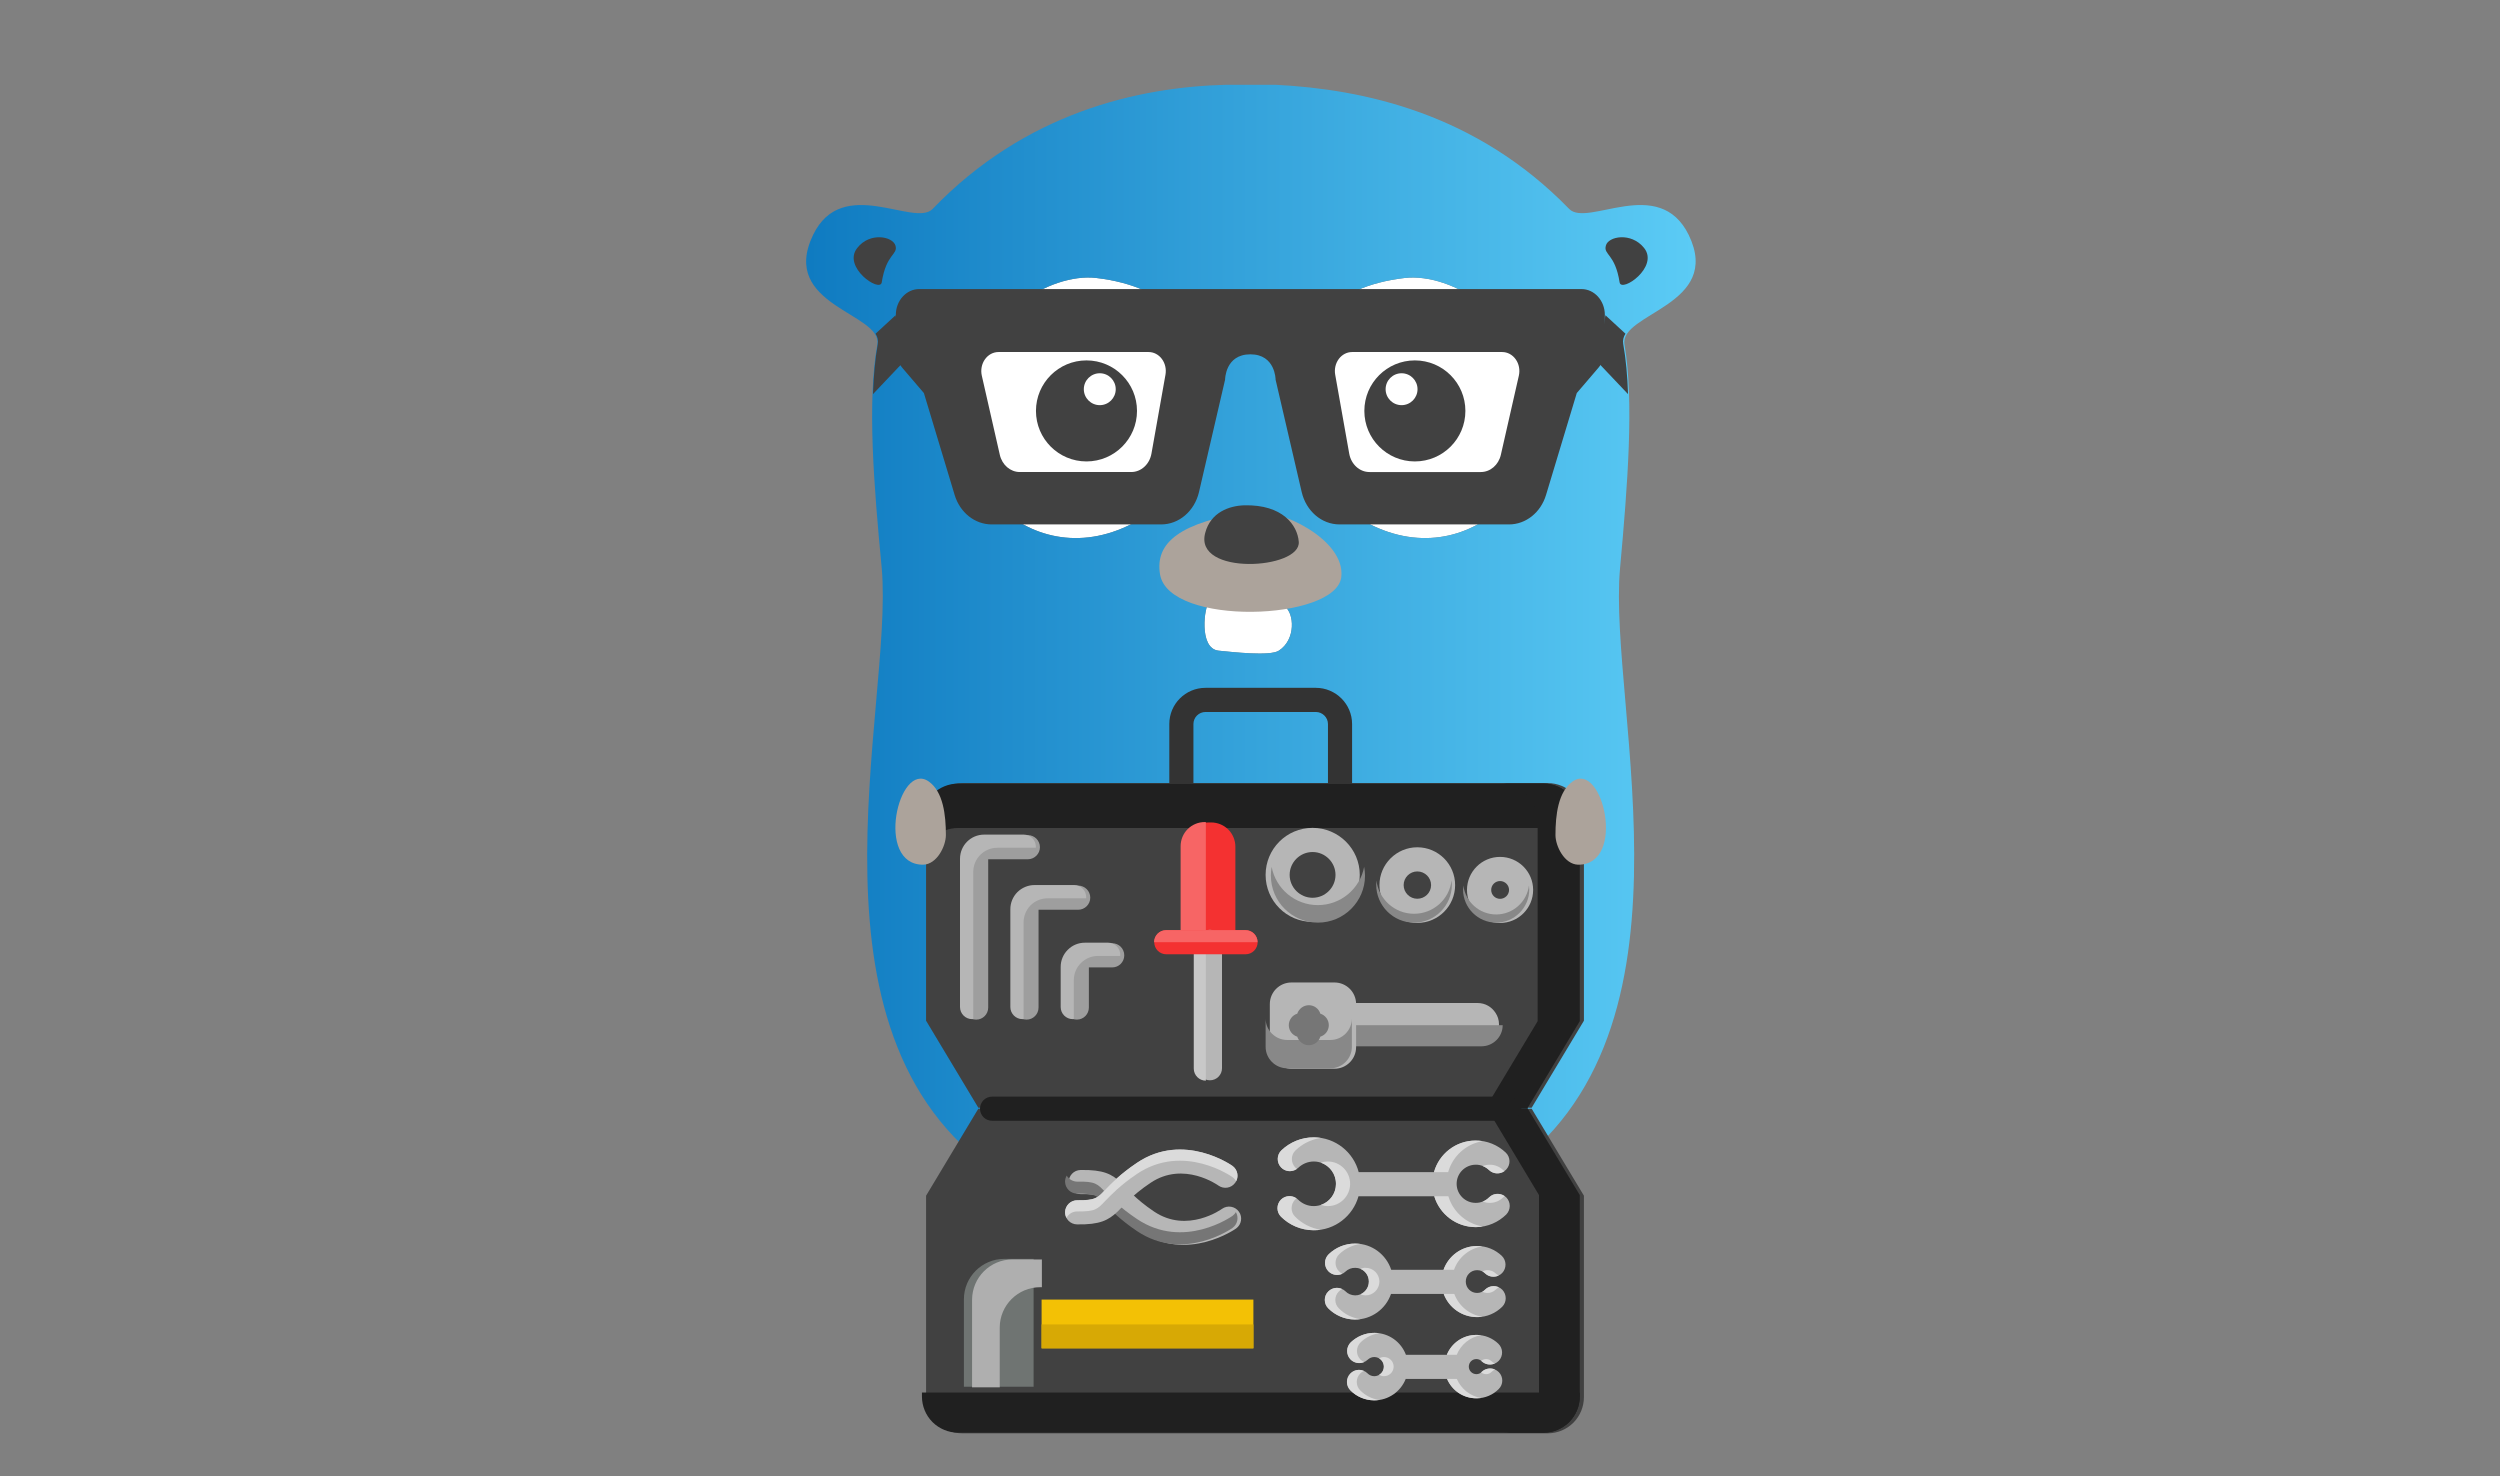 <?xml version="1.0" encoding="UTF-8" standalone="no"?>
<!DOCTYPE svg PUBLIC "-//W3C//DTD SVG 1.1//EN" "http://www.w3.org/Graphics/SVG/1.1/DTD/svg11.dtd">
<svg width="100%" height="100%" viewBox="0 0 1001 591" version="1.1" xmlns="http://www.w3.org/2000/svg" xmlns:xlink="http://www.w3.org/1999/xlink" xml:space="preserve" xmlns:serif="http://www.serif.com/" style="fill-rule:evenodd;clip-rule:evenodd;stroke-linejoin:round;stroke-miterlimit:2;">
    <rect x="0" y="0" width="1001" height="591" fill="#808080" stroke="none"/>
    <g transform="matrix(1,0,0,1,-1030,0)">
        <g id="Toolbox" transform="matrix(0.977,0,0,0.769,1030.68,0)">
            <rect x="0" y="0" width="1024" height="768" style="fill:none;"/>
            <g id="Gopher" transform="matrix(0.588,0,0,0.747,270.624,42.522)">
                <path d="M381.081,363.552C378.301,364.788 373.668,395.058 387.876,396.602C397.452,397.529 423.707,400.618 429.884,396.602C441.931,388.88 440.695,370.347 433.9,365.714C422.471,358.301 384.17,362.008 381.081,363.552ZM302.625,136.834C270.811,133.127 217.375,162.78 209.344,225.792C200.695,291.274 277.915,356.139 352.046,291.274C391.892,256.371 405.792,148.88 302.625,136.834ZM517.606,136.834C414.44,148.88 428.34,256.371 468.185,291.274C542.317,356.139 619.537,291.274 610.888,225.792C603.166,162.78 549.73,133.127 517.606,136.834Z" style="fill:white;fill-rule:nonzero;"/>
                <path d="M715.598,106.873C739.382,155.985 667.104,161.236 670.811,183.166C677.606,222.703 672.973,281.39 667.722,339.151C658.764,437.066 731.969,671.506 579.382,765.714C550.656,783.629 482.394,793.514 415.058,795.058L414.44,795.058C347.104,793.514 269.575,783.629 240.849,765.714C88.571,671.506 161.776,437.066 153.127,339.151C147.568,281.39 142.934,222.703 150.039,183.166C153.745,161.236 81.467,156.293 105.251,106.873C125.637,64.556 175.985,101.931 188.649,88.649C253.205,21.622 331.66,3.707 393.436,2.162L427.413,2.162C488.88,5.251 567.336,21.931 632.201,88.649C644.865,101.931 694.903,64.556 715.598,106.873ZM381.081,363.552C378.301,364.788 373.668,395.058 387.876,396.602C397.452,397.529 423.707,400.618 429.884,396.602C441.931,388.88 440.695,370.347 433.9,365.714C422.471,358.301 384.17,362.008 381.081,363.552ZM302.625,136.834C270.811,133.127 217.375,162.78 209.344,225.792C200.695,291.274 277.915,356.139 352.046,291.274C391.892,256.371 405.792,148.88 302.625,136.834ZM517.606,136.834C414.44,148.88 428.34,256.371 468.185,291.274C542.317,356.139 619.537,291.274 610.888,225.792C603.166,162.78 549.73,133.127 517.606,136.834Z" style="fill:url(#_Linear1);fill-rule:nonzero;"/>
                <path d="M410.425,299.614C429.884,296.834 476.525,319.073 473.436,345.328C469.73,375.907 353.282,379.923 347.104,343.475C343.398,321.236 361.004,307.027 410.425,299.614ZM608.726,769.73C614.903,778.687 615.212,784.865 605.328,789.498C567.645,806.795 533.977,783.629 546.641,777.143C573.514,763.552 590.193,742.239 608.726,769.73ZM211.815,772.819C230.347,745.328 247.027,766.641 273.9,780.232C286.564,786.718 252.896,809.884 215.212,792.587C205.328,787.954 205.637,781.776 211.815,772.819Z" style="fill:rgb(172,163,155);fill-rule:nonzero;"/>
                <path d="M657.838,114.286C659.382,107.799 675.444,104.71 684.402,115.83C695.212,129.112 668.649,147.336 667.413,139.923C664.324,119.846 655.985,120.772 657.838,114.286ZM162.703,114.286C164.556,120.772 156.216,119.846 153.127,139.923C151.892,147.336 125.328,129.112 136.139,115.83C144.788,104.71 160.849,107.799 162.703,114.286ZM524.71,264.71C505.263,264.71 489.498,248.945 489.498,229.498C489.498,210.051 505.263,194.286 524.71,194.286C544.158,194.286 559.923,210.051 559.923,229.498C559.923,248.945 544.158,264.71 524.71,264.71ZM515.444,225.483C521.585,225.483 526.564,220.504 526.564,214.363C526.564,208.222 521.585,203.243 515.444,203.243C509.303,203.243 504.324,208.222 504.324,214.363C504.324,220.504 509.303,225.483 515.444,225.483ZM378.61,314.44C382.317,300.232 395.29,295.598 405.792,295.29C432.664,294.672 442.857,309.189 443.784,320.618C445.637,340.077 370.27,344.71 378.61,314.44ZM295.83,264.71C276.383,264.71 260.618,248.945 260.618,229.498C260.618,210.051 276.383,194.286 295.83,194.286C315.277,194.286 331.042,210.051 331.042,229.498C331.042,248.945 315.277,264.71 295.83,264.71ZM305.097,225.483C311.238,225.483 316.216,220.504 316.216,214.363C316.216,208.222 311.238,203.243 305.097,203.243C298.955,203.243 293.977,208.222 293.977,214.363C293.977,220.504 298.955,225.483 305.097,225.483Z" style="fill:rgb(65,65,65);fill-rule:nonzero;"/>
            </g>
            <g id="toolbox" transform="matrix(0.399,0,0,0.507,353.559,354.101)">
                <rect x="0" y="0" width="793.798" height="793.798" style="fill:none;"/>
                <g>
                    <g transform="matrix(1.783,0,0,0.8,-44949,-1938.43)">
                        <path d="M25399.3,2589.29L25399.3,2479.48C25399.3,2470.92 25402.4,2463.98 25406.3,2463.98L25469.8,2463.98C25473.6,2463.98 25476.8,2470.92 25476.8,2479.48L25476.8,2589.29C25476.8,2597.84 25479.9,2604.79 25483.7,2604.79C25487.6,2604.79 25490.7,2597.84 25490.7,2589.29L25490.7,2479.48C25490.7,2453.8 25481.3,2432.98 25469.8,2432.98L25406.3,2432.98C25394.7,2432.98 25385.4,2453.8 25385.4,2479.48L25385.4,2589.29C25385.4,2597.84 25388.5,2604.79 25392.4,2604.79C25396.2,2604.79 25399.3,2597.84 25399.3,2589.29Z" style="fill:rgb(51,51,51);"/>
                    </g>
                    <g transform="matrix(1.082,0,0,1.082,-25463.1,-2642.08)">
                        <path d="M24166.8,2848.68L23641.5,2848.68L23591.9,2931.26L23591.9,3122.39C23591.9,3131.51 23595.5,3140.26 23602,3146.71C23608.4,3153.16 23617.2,3156.79 23626.3,3156.79L24182,3156.79C24191.2,3156.79 24199.9,3153.16 24206.4,3146.71C24212.8,3140.26 24216.4,3131.51 24216.4,3122.39L24216.4,2931.26L24166.8,2848.68Z" style="fill:rgb(65,65,65);"/>
                    </g>
                    <g transform="matrix(1.082,0,0,-1.082,-25463.1,3521.44)">
                        <path d="M24166.8,2848.68L23641.5,2848.68L23591.9,2931.26L23591.9,3122.39C23591.9,3131.51 23595.5,3140.26 23602,3146.71C23608.4,3153.16 23617.2,3156.79 23626.3,3156.79L24182,3156.79C24191.2,3156.79 24199.9,3153.16 24206.4,3146.71C24212.8,3140.26 24216.4,3131.51 24216.4,3122.39L24216.4,2931.26L24166.8,2848.68Z" style="fill:rgb(65,65,65);"/>
                    </g>
                    <g transform="matrix(1,0,0,1,-44880,-55614)">
                        <path d="M44939.1,55803.1L44939.1,55757.5C44939.1,55747.7 44943,55738.2 44950,55731.2C44957,55724.2 44966.5,55720.3 44976.3,55720.3L45577.6,55720.3C45587.4,55720.3 45596.8,55724.2 45603.8,55731.2C45610.8,55738.2 45614.8,55747.7 45614.8,55757.5L45614.8,55964.3L45614.8,55803.1C45614.8,55793.2 45610.8,55783.8 45603.8,55776.8C45596.8,55769.8 45587.4,55765.9 45577.6,55765.9L44976.3,55765.9C44966.5,55765.9 44957,55769.8 44950,55776.8C44943,55783.8 44939.1,55793.2 44939.1,55803.1Z" style="fill:rgb(32,32,32);"/>
                    </g>
                    <g>
                        <g transform="matrix(1.082,0,0,1.082,-25444.5,-2642.08)">
                            <path d="M23633.7,2611.93L23671.3,2611.93C23677.6,2611.93 23682.8,2606.79 23682.8,2600.47C23682.8,2594.13 23677.6,2589 23671.3,2589L23633.7,2589C23621.1,2589 23610.8,2599.26 23610.8,2611.93L23610.8,2752.67C23610.8,2758.99 23615.9,2764.14 23622.3,2764.14C23628.6,2764.14 23633.7,2758.99 23633.7,2752.67L23633.7,2611.93Z" style="fill:rgb(158,158,158);"/>
                        </g>
                        <g transform="matrix(1.082,0,0,1.082,-25392.8,-2590.24)">
                            <path d="M23633.7,2611.93L23671.3,2611.93C23677.6,2611.93 23682.8,2606.79 23682.8,2600.47C23682.8,2594.13 23677.6,2589 23671.3,2589L23633.7,2589C23627.7,2589 23621.8,2591.41 23617.5,2595.72C23613.2,2600.01 23610.8,2605.85 23610.8,2611.93L23610.8,2704.76C23610.8,2711.08 23615.9,2716.22 23622.3,2716.22C23628.6,2716.22 23633.7,2711.08 23633.7,2704.76L23633.7,2611.93Z" style="fill:rgb(158,158,158);"/>
                        </g>
                        <g transform="matrix(1.082,0,0,1.082,-25341.1,-2531.03)">
                            <path d="M23633.7,2611.93L23655.9,2611.93C23662.2,2611.93 23667.3,2606.79 23667.3,2600.47C23667.3,2594.13 23662.2,2589 23655.9,2589L23633.7,2589C23627.7,2589 23621.8,2591.41 23617.5,2595.72C23613.2,2600.01 23610.8,2605.85 23610.8,2611.93L23610.8,2650.02C23610.8,2656.35 23615.9,2661.48 23622.3,2661.48C23628.6,2661.48 23633.7,2656.35 23633.7,2650.02L23633.7,2611.93Z" style="fill:rgb(158,158,158);"/>
                        </g>
                        <g transform="matrix(1,0,0,1,-44880,-55614)">
                            <path d="M44991.8,55962.1L44991.8,55811C44991.8,55797.3 45002.9,55786.2 45016.6,55786.2L45056.1,55786.2C45056.1,55785.9 45056.1,55785.5 45056.1,55785.1C45056.1,55778.2 45050.5,55772.7 45043.7,55772.7L45003,55772.7C44989.3,55772.7 44978.2,55783.8 44978.2,55797.5L44978.2,55949.8C44978.2,55956.6 44983.8,55962.2 44990.6,55962.2C44991,55962.2 44991.4,55962.1 44991.8,55962.1Z" style="fill:rgb(182,182,182);"/>
                        </g>
                        <g transform="matrix(1,0,0,1,-44880,-55614)">
                            <path d="M45043.5,55962.1L45043.5,55862.9C45043.5,55856.3 45046.1,55850 45050.7,55845.3C45055.4,55840.7 45061.6,55838.1 45068.3,55838.1L45107.7,55838.1C45107.8,55837.7 45107.8,55837.3 45107.8,55836.9C45107.8,55830.1 45102.3,55824.5 45095.4,55824.5L45054.7,55824.5C45048.1,55824.5 45041.8,55827.2 45037.1,55831.8C45032.5,55836.5 45029.9,55842.7 45029.9,55849.3L45029.9,55949.8C45029.9,55956.6 45035.5,55962.2 45042.3,55962.2C45042.7,55962.2 45043,55962.1 45043.5,55962.1Z" style="fill:rgb(182,182,182);"/>
                        </g>
                        <g transform="matrix(1,0,0,1,-44880,-55614)">
                            <path d="M45095.1,55962.1L45095.1,55922.1C45095.1,55915.5 45097.7,55909.2 45102.4,55904.6C45107,55899.9 45113.4,55897.3 45119.9,55897.3L45142.7,55897.3C45142.8,55896.9 45142.8,55896.5 45142.8,55896.1C45142.8,55889.3 45137.2,55883.7 45130.4,55883.7L45106.4,55883.7C45099.8,55883.7 45093.5,55886.3 45088.9,55891C45084.2,55895.6 45081.6,55902 45081.6,55908.5L45081.6,55949.8C45081.6,55956.6 45087.1,55962.2 45094,55962.2C45094.4,55962.2 45094.8,55962.1 45095.1,55962.1Z" style="fill:rgb(182,182,182);"/>
                        </g>
                    </g>
                    <g>
                        <g transform="matrix(1.082,0,0,1.082,-25431.8,-2642.08)">
                            <path d="M23856.6,2599.91C23856.6,2593.83 23854.1,2587.99 23849.9,2583.7C23845.5,2579.39 23839.7,2576.98 23833.6,2576.98L23831.4,2576.98C23825.3,2576.98 23819.5,2579.39 23815.2,2583.7C23810.9,2587.99 23808.4,2593.83 23808.4,2599.91L23808.4,2691.06L23856.6,2691.06L23856.6,2599.91Z" style="fill:rgb(244,49,49);"/>
                        </g>
                        <g transform="matrix(1,0,0,1,-39350.9,-55670)">
                            <path d="M39701.6,55815.8L39700.5,55815.8C39693.9,55815.8 39687.6,55818.4 39682.9,55823.1C39678.3,55827.7 39675.7,55834 39675.7,55840.6L39675.7,55939.2L39701.6,55939.2L39701.6,55815.8Z" style="fill:rgb(247,101,101);"/>
                        </g>
                        <g transform="matrix(1.082,0,0,1.1,-25431.8,-2693.51)">
                            <path d="M23821,2693.05L23821,2811.02C23821,2817.25 23826.1,2822.3 23832.4,2822.3C23838.8,2822.3 23843.9,2817.25 23843.9,2811.02L23843.9,2693.05C23843.9,2686.83 23838.8,2681.78 23832.4,2681.78C23826.1,2681.78 23821,2686.83 23821,2693.05Z" style="fill:rgb(182,182,182);"/>
                        </g>
                        <g transform="matrix(1,0,0,1,-39350.9,-55670)">
                            <path d="M39701.6,55926.8C39694.8,55926.8 39689.2,55932.3 39689.2,55939.2L39689.2,56069C39689.2,56075.8 39694.8,56081.4 39701.6,56081.4L39701.6,55926.8Z" style="fill:rgb(200,200,200);"/>
                        </g>
                        <g transform="matrix(1,0,0,1,-23309.6,-55670)">
                            <path d="M23619.7,55951.6L23701.1,55951.6C23708,55951.6 23713.5,55946 23713.5,55939.2C23713.5,55932.3 23708,55926.8 23701.1,55926.8L23619.7,55926.8C23612.8,55926.8 23607.3,55932.3 23607.3,55939.2C23607.3,55946 23612.8,55951.6 23619.7,55951.6Z" style="fill:rgb(244,49,49);"/>
                        </g>
                        <g transform="matrix(1,0,0,1,-39350.9,-55670)">
                            <path d="M39648.4,55939.2L39754.7,55939.2C39754.7,55932.3 39749.1,55926.8 39742.3,55926.8L39660.8,55926.8C39654,55926.8 39648.4,55932.3 39648.4,55939.2Z" style="fill:rgb(247,101,101);"/>
                        </g>
                    </g>
                    <g>
                        <g transform="matrix(3.219,0,0,0.38,-76142.6,-647.603)">
                            <path d="M23856.6,2634.01C23856.6,2622.84 23856.2,2612.43 23855.5,2603.63C23854.3,2587.62 23852.2,2576.98 23849.8,2576.98L23808.4,2576.98L23808.4,2691.06L23849.8,2691.06C23853.5,2691.06 23856.6,2665.53 23856.6,2634.03L23856.6,2634.01Z" style="fill:rgb(182,182,182);"/>
                        </g>
                        <g transform="matrix(1,0,0,1,-39350.9,-55670)">
                            <path d="M40006.5,56024.4L39851.6,56024.4L39851.6,56046.1L39984.7,56046.1C39996.7,56046.1 40006.5,56036.4 40006.5,56024.4Z" style="fill:rgb(136,136,136);"/>
                        </g>
                        <g transform="matrix(1.082,0,0,1.082,-25472.7,-2642.08)">
                            <path d="M24009,2749.34C24009,2738.04 23999.8,2728.87 23988.5,2728.87L23947.6,2728.87C23936.3,2728.87 23927.1,2738.04 23927.1,2749.34L23927.1,2790.28C23927.1,2801.58 23936.3,2810.75 23947.6,2810.75L23988.5,2810.75C23999.8,2810.75 24009,2801.58 24009,2790.28L24009,2749.34Z" style="fill:rgb(182,182,182);"/>
                        </g>
                        <g transform="matrix(1,0,0,1,-39350.9,-55670)">
                            <path d="M39763,56017.5L39763,56046.6C39763,56058.8 39773,56068.7 39785.2,56068.7L39829.5,56068.7C39841.7,56068.7 39851.6,56058.8 39851.6,56046.6L39851.6,56017.5C39851.6,56029.7 39841.7,56039.6 39829.5,56039.6L39785.2,56039.6C39773,56039.6 39763,56029.7 39763,56017.5Z" style="fill:rgb(136,136,136);"/>
                        </g>
                        <g transform="matrix(1,0,0,1,-23309.6,-55670)">
                            <path d="M23754.2,56012.6C23749.2,56014.1 23745.5,56018.9 23745.5,56024.4C23745.5,56030 23749.2,56034.7 23754.2,56036.2C23755.8,56041.3 23760.6,56045 23766.1,56045C23771.7,56045 23776.4,56041.3 23777.9,56036.2C23782.9,56034.7 23786.6,56030 23786.6,56024.4C23786.6,56018.9 23782.9,56014.1 23777.9,56012.6C23776.4,56007.6 23771.7,56003.9 23766.1,56003.9C23760.6,56003.9 23755.8,56007.6 23754.2,56012.6Z" style="fill:rgb(118,118,118);"/>
                        </g>
                    </g>
                    <g>
                        <g transform="matrix(2.265,0,0,2.265,-53814.5,-6083.09)">
                            <path d="M23962.4,2752.7C23950.6,2752.7 23941.1,2762.25 23941.1,2774.02C23941.1,2785.79 23950.6,2795.34 23962.4,2795.34C23974.2,2795.34 23983.8,2785.79 23983.8,2774.02C23983.8,2762.25 23974.2,2752.7 23962.4,2752.7ZM23962.4,2763.65C23968.1,2763.65 23972.8,2768.3 23972.8,2774.02C23972.8,2779.75 23968.1,2784.4 23962.4,2784.4C23956.7,2784.4 23952,2779.75 23952,2774.02C23952,2768.3 23956.7,2763.65 23962.4,2763.65Z" style="fill:rgb(182,182,182);"/>
                        </g>
                        <g transform="matrix(1.668,0,0,1.668,-39401.4,-4416.52)">
                            <path d="M23962.4,2750.74C23949.6,2750.74 23939.1,2761.17 23939.1,2774.02C23939.1,2786.87 23949.6,2797.31 23962.4,2797.31C23975.3,2797.31 23985.7,2786.87 23985.7,2774.02C23985.7,2761.17 23975.3,2750.74 23962.4,2750.74ZM23962.4,2765.61C23967.1,2765.61 23970.9,2769.38 23970.9,2774.02C23970.9,2778.67 23967.1,2782.43 23962.4,2782.43C23957.8,2782.43 23954,2778.67 23954,2774.02C23954,2769.38 23957.8,2765.61 23962.4,2765.61Z" style="fill:rgb(182,182,182);"/>
                        </g>
                        <g transform="matrix(1.359,0,0,1.359,-31912,-3554.37)">
                            <path d="M23962.4,2749.05C23948.6,2749.05 23937.4,2760.24 23937.4,2774.02C23937.4,2787.8 23948.6,2798.99 23962.4,2798.99C23976.2,2798.99 23987.4,2787.8 23987.4,2774.02C23987.4,2760.24 23976.2,2749.05 23962.4,2749.05ZM23962.4,2767.3C23966.1,2767.3 23969.2,2770.31 23969.2,2774.02C23969.2,2777.73 23966.1,2780.74 23962.4,2780.74C23958.7,2780.74 23955.7,2777.73 23955.7,2774.02C23955.7,2770.31 23958.7,2767.3 23962.4,2767.3Z" style="fill:rgb(182,182,182);"/>
                        </g>
                        <g transform="matrix(1,0,0,1,-39350.9,-55670)">
                            <path d="M39864.2,55861.8C39860,55884.2 39840.3,55901.1 39816.7,55901.1C39793.1,55901.1 39773.4,55884.2 39769.2,55861.8C39768.7,55864.7 39768.4,55867.7 39768.4,55870.8C39768.4,55897.4 39790,55919.1 39816.7,55919.1C39843.4,55919.1 39865.1,55897.4 39865.1,55870.8C39865.1,55867.7 39864.7,55864.7 39864.2,55861.8Z" style="fill:rgb(136,136,136);"/>
                        </g>
                        <g transform="matrix(1,0,0,1,-39350.9,-55670)">
                            <path d="M39876.8,55875.7C39876.7,55877.1 39876.6,55878.7 39876.6,55880.2C39876.6,55901.6 39894,55919.1 39915.5,55919.1C39936.9,55919.1 39954.3,55901.6 39954.3,55880.2C39954.3,55878.7 39954.2,55877.1 39954,55875.7C39951.8,55895 39935.4,55910 39915.5,55910C39895.5,55910 39879.1,55895 39876.8,55875.7Z" style="fill:rgb(136,136,136);"/>
                        </g>
                        <g transform="matrix(1,0,0,1,-39350.9,-55670)">
                            <path d="M39966.1,55880.9C39966,55882.3 39965.8,55883.7 39965.8,55885.1C39965.8,55903.8 39981.1,55919.1 39999.8,55919.1C40018.5,55919.1 40033.8,55903.8 40033.8,55885.1C40033.8,55883.7 40033.7,55882.3 40033.5,55880.9C40031.4,55897.7 40017.1,55910.7 39999.8,55910.7C39982.5,55910.7 39968.2,55897.7 39966.1,55880.9Z" style="fill:rgb(136,136,136);"/>
                        </g>
                    </g>
                    <g transform="matrix(1,0,0,1,-44880,-55614)">
                        <path d="M45561.1,56053.6L45519.3,56053.6L45572.9,56142.9L45572.9,56349.7C45572.9,56359.6 45569,56369.1 45562,56376.1C45555,56383 45545.6,56386.9 45535.7,56386.9L45577.6,56386.9C45587.4,56386.9 45596.8,56383 45603.8,56376.1C45610.8,56369.1 45614.8,56359.6 45614.8,56349.7L45614.8,56142.9L45561.1,56053.6Z" style="fill:rgb(32,32,32);"/>
                    </g>
                    <g transform="matrix(1,0,0,1,-44880,-55614)">
                        <path d="M45577.6,55720.3C45587.4,55720.3 45596.8,55724.2 45603.8,55731.2C45610.8,55738.2 45614.8,55747.7 45614.8,55757.5L45614.8,55964.3L45561.1,56053.6L45517.9,56053.6L45571.5,55964.3L45571.5,55757.5C45571.5,55747.7 45567.6,55738.2 45560.6,55731.2C45553.7,55724.2 45544.2,55720.3 45534.3,55720.3L45577.6,55720.3Z" style="fill:rgb(32,32,32);"/>
                    </g>
                    <g transform="matrix(1,0,0,1,-44880,-55614)">
                        <path d="M44939.1,56345.7L44939.1,56349.7C44939.1,56359.6 44943,56369.1 44950,56376.1C44957,56383 44966.5,56386.9 44976.3,56386.9L45577.6,56386.9C45587.4,56386.9 45596.8,56383 45603.8,56376.1C45610.8,56369.1 45614.8,56359.6 45614.8,56349.7L45614.8,56345.7L44939.1,56345.7Z" style="fill:rgb(32,32,32);"/>
                    </g>
                    <g>
                        <g transform="matrix(1,0,0,1,-23309.6,-55670)">
                            <path d="M23817.1,56200.1L23894.9,56200.1C23900.5,56218.5 23917.6,56231.9 23937.8,56231.8C23949.9,56231.7 23960.8,56226.7 23968.8,56218.9C23973.6,56214 23973.7,56206.2 23968.9,56201.3C23964,56196.5 23956.2,56196.4 23951.3,56201.2C23947.8,56204.7 23943,56206.9 23937.6,56206.9C23926.8,56207 23918,56198.3 23917.9,56187.5C23917.8,56176.6 23926.6,56167.8 23937.4,56167.7C23942.8,56167.6 23947.7,56169.8 23951.3,56173.2C23956.2,56177.9 23964,56177.7 23968.7,56172.8C23973.5,56167.9 23973.3,56160 23968.4,56155.3C23960.2,56147.5 23949.3,56142.8 23937.2,56142.9C23917,56143 23899.9,56156.7 23894.7,56175.3L23817.3,56175.3C23812,56154.9 23793.5,56139.8 23771.5,56139.6C23758.5,56139.5 23746.7,56144.6 23738,56152.9C23733.1,56157.6 23732.9,56165.5 23737.6,56170.5C23742.3,56175.4 23750.2,56175.6 23755.2,56170.9C23759.4,56166.9 23765,56164.4 23771.3,56164.4C23783.9,56164.5 23794.1,56174.8 23794,56187.5C23794,56200.1 23783.6,56210.3 23771,56210.2C23764.8,56210.2 23759.1,56207.6 23755,56203.5C23750.2,56198.8 23742.3,56198.8 23737.5,56203.6C23732.7,56208.5 23732.7,56216.4 23737.5,56221.1C23746.1,56229.6 23757.8,56234.9 23770.9,56235C23792.8,56235.2 23811.5,56220.3 23817.1,56200.1Z" style="fill:rgb(182,182,182);"/>
                        </g>
                        <g transform="matrix(1,0,0,1,-39350.9,-55670)">
                            <path d="M39819.7,56234.5C39809.4,56232.9 39800.3,56228.1 39793.3,56221.1C39788.5,56216.4 39788.5,56208.5 39793.2,56203.6C39793.7,56203.2 39794.2,56202.7 39794.8,56202.3C39790,56198.8 39783.1,56199.2 39778.7,56203.6C39773.9,56208.5 39774,56216.4 39778.8,56221.1C39787.3,56229.6 39799.1,56234.9 39812,56235C39814.6,56235 39817.2,56234.9 39819.7,56234.5ZM39950.7,56200.1L39936.2,56200.1C39941.7,56218.5 39958.8,56231.9 39979,56231.8C39981.4,56231.8 39983.8,56231.5 39986,56231.1C39969.2,56228.4 39955.5,56216.2 39950.7,56200.1ZM39819.7,56165.6C39828.8,56168.7 39835.3,56177.3 39835.2,56187.5C39835.2,56197.5 39828.7,56206 39819.7,56209C39821.9,56209.7 39824.2,56210.2 39826.8,56210.2C39839.4,56210.3 39849.7,56200.1 39849.8,56187.5C39849.9,56174.8 39839.7,56164.5 39827,56164.4C39824.4,56164.4 39822,56164.8 39819.7,56165.6ZM39986,56205.5C39988.3,56206.5 39990.8,56206.9 39993.4,56206.9C39998.8,56206.9 40003.5,56204.7 40007.1,56201.2C40007.6,56200.8 40008.1,56200.4 40008.6,56200C40003.7,56196.5 39996.9,56196.9 39992.6,56201.2C39990.7,56203.1 39988.5,56204.6 39986,56205.5ZM39986,56169.1C39988.4,56170 39990.6,56171.5 39992.4,56173.2C39996.8,56177.4 40003.5,56177.7 40008.3,56174.3C40007.8,56174 40007.4,56173.6 40007,56173.2C40003.4,56169.8 39998.5,56167.6 39993.1,56167.7C39990.6,56167.7 39988.2,56168.2 39986,56169.1ZM39935.9,56175.3L39950.5,56175.3C39955.1,56158.9 39968.9,56146.3 39986,56143.5C39983.6,56143.1 39981,56142.9 39978.4,56142.9C39958.1,56143 39941.1,56156.7 39935.9,56175.3ZM39795.1,56172C39794.5,56171.5 39793.9,56171 39793.4,56170.5C39788.7,56165.5 39788.8,56157.6 39793.8,56152.9C39800.7,56146.3 39809.7,56141.7 39819.7,56140.2C39817.4,56139.8 39815.1,56139.7 39812.7,56139.6C39799.8,56139.5 39788,56144.6 39779.2,56152.9C39774.3,56157.6 39774.1,56165.5 39778.9,56170.5C39783.2,56175 39790.1,56175.6 39795.1,56172Z" style="fill:rgb(219,219,219);"/>
                        </g>
                        <g transform="matrix(1,0,0,1,-23309.6,-55670)">
                            <path d="M23850.5,56300.4L23904.7,56300.4C23909.9,56314.4 23923.4,56324.3 23939.2,56324.2C23949.1,56324.2 23958.1,56320.1 23964.7,56313.6C23969.5,56308.8 23969.5,56301 23964.8,56296.1C23959.9,56291.2 23952.1,56291.2 23947.2,56296C23945.1,56298.1 23942.2,56299.4 23939,56299.4C23932.6,56299.5 23927.3,56294.3 23927.3,56287.8C23927.2,56281.3 23932.4,56276 23938.9,56276C23942.1,56276 23945.1,56277.2 23947.2,56279.3C23952.1,56284 23960,56283.8 23964.7,56278.9C23969.4,56273.9 23969.2,56266.1 23964.3,56261.3C23957.6,56255 23948.7,56251.1 23938.7,56251.2C23922.9,56251.3 23909.5,56261.5 23904.5,56275.6L23850.7,56275.6C23845.6,56260.1 23831.1,56248.8 23813.9,56248.7C23803.3,56248.6 23793.7,56252.8 23786.6,56259.6C23781.6,56264.3 23781.5,56272.2 23786.2,56277.1C23790.9,56282 23798.8,56282.2 23803.7,56277.5C23806.3,56275 23809.9,56273.5 23813.8,56273.6C23821.6,56273.6 23827.9,56280 23827.8,56287.8C23827.8,56295.6 23821.4,56302 23813.6,56301.9C23809.7,56301.8 23806.2,56300.3 23803.7,56297.7C23798.8,56293 23790.9,56293 23786.1,56297.9C23781.3,56302.7 23781.3,56310.6 23786.2,56315.3C23793.2,56322.3 23802.8,56326.6 23813.4,56326.7C23830.6,56326.8 23845.2,56315.8 23850.5,56300.4Z" style="fill:rgb(182,182,182);"/>
                        </g>
                        <g transform="matrix(1,0,0,1,-23309.6,-55670)">
                            <path d="M23865.6,56387.7L23908.2,56387.7C23913.1,56399.5 23924.8,56407.7 23938.4,56407.6C23947.2,56407.6 23955.3,56404 23961.1,56398.1C23966,56393.4 23966,56385.5 23961.2,56380.7C23956.3,56375.8 23948.5,56375.8 23943.6,56380.5C23942.3,56382 23940.3,56382.8 23938.2,56382.8C23934,56382.8 23930.4,56379.4 23930.4,56375.1C23930.4,56370.8 23933.8,56367.3 23938.1,56367.3C23940.3,56367.3 23942.2,56368.1 23943.6,56369.5C23948.6,56374.2 23956.5,56374 23961.2,56369.1C23965.9,56364.1 23965.7,56356.3 23960.7,56351.5C23954.9,56345.9 23946.8,56342.4 23937.9,56342.5C23924.3,56342.6 23912.7,56351 23907.9,56362.9L23865.8,56362.9C23860.9,56349.8 23848.4,56340.5 23833.6,56340.4C23824.2,56340.3 23815.6,56344.1 23809.4,56350C23804.4,56354.8 23804.2,56362.6 23808.9,56367.6C23813.6,56372.5 23821.5,56372.7 23826.5,56368C23828.3,56366.3 23830.7,56365.2 23833.4,56365.2C23838.8,56365.3 23843.2,56369.7 23843.2,56375.1C23843.2,56380.5 23838.7,56384.9 23833.3,56384.9C23830.6,56384.9 23828.2,56383.8 23826.4,56382C23821.6,56377.2 23813.7,56377.2 23808.9,56382.1C23804.1,56386.9 23804.1,56394.8 23809,56399.6C23815.2,56405.8 23823.7,56409.6 23833.1,56409.7C23847.9,56409.8 23860.5,56400.6 23865.6,56387.7Z" style="fill:rgb(182,182,182);"/>
                        </g>
                        <g transform="matrix(1,0,0,1,-39350.9,-55670)">
                            <path d="M39860.3,56326.3C39851.8,56325.1 39844.1,56321.2 39838.3,56315.3C39833.4,56310.6 39833.4,56302.7 39838.2,56297.9C39839.2,56296.8 39840.4,56296 39841.6,56295.4C39837,56293.1 39831.2,56294 39827.3,56297.9C39822.5,56302.7 39822.6,56310.6 39827.4,56315.3C39834.4,56322.3 39844,56326.6 39854.6,56326.7C39856.6,56326.7 39858.4,56326.6 39860.3,56326.3ZM39956.8,56300.4L39945.9,56300.4C39951.1,56314.4 39964.7,56324.3 39980.4,56324.2C39982.1,56324.2 39983.9,56324.1 39985.6,56323.8C39972.3,56321.9 39961.4,56312.7 39956.8,56300.4ZM39860.3,56274.6C39865.5,56276.7 39869.1,56281.9 39869,56287.8C39869,56293.6 39865.4,56298.7 39860.3,56300.8C39862,56301.5 39863.8,56301.9 39865.6,56301.9C39873.4,56302 39879.8,56295.6 39879.9,56287.8C39879.9,56280 39873.6,56273.6 39865.8,56273.6C39863.9,56273.5 39862,56273.9 39860.3,56274.6ZM39985.6,56298.1C39987.2,56299 39989.1,56299.4 39991.1,56299.4C39994.3,56299.4 39997.1,56298.1 39999.3,56296C40000.2,56295 40001.4,56294.3 40002.6,56293.6C39998,56291.4 39992.2,56292.2 39988.4,56296C39987.6,56296.9 39986.7,56297.6 39985.6,56298.1ZM39985.6,56277.3C39986.6,56277.8 39987.6,56278.5 39988.4,56279.3C39992.2,56283 39997.8,56283.7 40002.4,56281.5C40001.2,56280.9 40000.2,56280.2 39999.3,56279.3C39997.1,56277.2 39994.2,56276 39990.9,56276C39989,56276 39987.2,56276.5 39985.6,56277.3ZM39841.8,56279.7C39840.5,56279.1 39839.3,56278.2 39838.3,56277.1C39833.5,56272.2 39833.7,56264.3 39838.6,56259.6C39844.5,56254 39852,56250.2 39860.3,56249.1C39858.6,56248.9 39856.9,56248.7 39855.1,56248.7C39844.5,56248.6 39834.9,56252.8 39827.8,56259.6C39822.9,56264.3 39822.7,56272.2 39827.4,56277.1C39831.2,56281.1 39837.1,56282 39841.8,56279.7ZM39945.7,56275.6L39956.5,56275.6C39960.9,56263.1 39972,56253.6 39985.6,56251.6C39983.8,56251.3 39981.8,56251.2 39979.9,56251.2C39964.1,56251.3 39950.7,56261.5 39945.7,56275.6Z" style="fill:rgb(219,219,219);"/>
                        </g>
                        <g transform="matrix(1,0,0,1,-39350.9,-55670)">
                            <path d="M39879.6,56409.3C39872.1,56408.2 39865.4,56404.7 39860.3,56399.6C39855.4,56394.8 39855.4,56386.9 39860.2,56382.1C39861.3,56381 39862.6,56380.1 39864,56379.5C39859.4,56377.4 39853.8,56378.3 39850.1,56382.1C39845.3,56386.9 39845.3,56394.8 39850.2,56399.6C39856.4,56405.8 39864.9,56409.6 39874.4,56409.7C39876.2,56409.7 39877.9,56409.6 39879.6,56409.3ZM39959.4,56387.7L39949.3,56387.7C39954.4,56399.5 39966,56407.7 39979.6,56407.6C39981.3,56407.6 39982.9,56407.4 39984.4,56407.3C39973.1,56405.5 39963.8,56397.9 39959.4,56387.7ZM39879.6,56366.6C39882.5,56368.3 39884.4,56371.5 39884.4,56375.1C39884.4,56378.7 39882.5,56381.8 39879.6,56383.4C39881.1,56384.4 39882.8,56384.9 39884.6,56384.9C39890,56384.9 39894.5,56380.5 39894.5,56375.1C39894.5,56369.7 39890.2,56365.3 39884.7,56365.2C39882.9,56365.2 39881.1,56365.7 39879.6,56366.6ZM39984.4,56381C39985.8,56382.1 39987.6,56382.8 39989.5,56382.8C39991.6,56382.8 39993.6,56382 39995,56380.5C39996,56379.5 39997.3,56378.6 39998.6,56378C39994.1,56376 39988.6,56376.9 39984.9,56380.5C39984.7,56380.7 39984.6,56380.8 39984.4,56381ZM39984.4,56369.1C39984.6,56369.2 39984.7,56369.4 39984.9,56369.5C39988.6,56373.1 39994,56373.8 39998.5,56371.8C39997.2,56371.3 39996,56370.5 39995,56369.5C39993.5,56368.1 39991.6,56367.3 39989.5,56367.3C39987.5,56367.3 39985.8,56368 39984.4,56369.1ZM39864.2,56370.4C39862.7,56369.7 39861.4,56368.8 39860.2,56367.6C39855.5,56362.6 39855.7,56354.8 39860.7,56350C39865.7,56345.2 39872.3,56341.8 39879.6,56340.8C39878.1,56340.5 39876.5,56340.4 39874.8,56340.4C39865.4,56340.3 39856.9,56344.1 39850.5,56350C39845.6,56354.8 39845.4,56362.6 39850.1,56367.6C39853.8,56371.5 39859.5,56372.4 39864.2,56370.4ZM39949.1,56362.9L39959.3,56362.9C39963.5,56352.4 39973,56344.6 39984.4,56342.8C39982.7,56342.6 39981,56342.5 39979.2,56342.5C39965.5,56342.6 39953.9,56351 39949.1,56362.9Z" style="fill:rgb(219,219,219);"/>
                        </g>
                    </g>
                    <g>
                        <g transform="matrix(0.748,0,0,0.748,-17507,-1660.58)">
                            <path d="M23896.1,2946.02C23896.1,2946.02 23848.6,2980.56 23802.8,2949.68C23776.4,2931.88 23766.6,2918.59 23757.3,2909.95C23745.1,2898.49 23733.8,2892.11 23701.9,2892.66C23692.7,2892.82 23685.5,2900.38 23685.6,2909.53C23685.8,2918.68 23693.3,2925.98 23702.5,2925.82C23714.2,2925.62 23721.5,2926.29 23727,2928.72C23732.2,2931 23735.5,2934.83 23740.2,2939.6C23749.1,2948.88 23760.8,2961.38 23784.2,2977.18C23848.6,3020.58 23915.5,2972.97 23915.5,2972.97C23922.9,2967.63 23924.7,2957.26 23919.3,2949.83C23914,2942.39 23903.6,2940.68 23896.1,2946.02Z" style="fill:rgb(182,182,182);"/>
                        </g>
                        <g transform="matrix(1,0,0,1,-44880,-55614)">
                            <path d="M45087.8,56122.9C45086.7,56124.7 45086.1,56126.9 45086.1,56129.2C45086.3,56136.1 45091.9,56141.5 45098.8,56141.4C45107.5,56141.3 45113,56141.8 45117.1,56143.6C45121,56145.3 45123.5,56148.2 45126.9,56151.7C45133.6,56158.6 45142.4,56168 45159.9,56179.8C45208.1,56212.3 45258,56176.7 45258,56176.7C45263.3,56172.9 45264.7,56165.9 45261.6,56160.4C45260.7,56161.9 45259.5,56163.2 45258,56164.3C45258,56164.3 45208.1,56199.9 45159.9,56167.4C45142.4,56155.7 45133.6,56146.3 45126.9,56139.3C45123.5,56135.8 45121,56132.9 45117.1,56131.2C45113,56129.4 45107.5,56128.9 45098.8,56129.1C45094.1,56129.1 45090,56126.6 45087.8,56122.9Z" style="fill:rgb(118,118,118);"/>
                        </g>
                        <g transform="matrix(1,0,0,1,-44880,-55614)">
                            <path d="M45258,56112.9C45258,56112.9 45208.1,56077.3 45159.9,56109.8C45142.4,56121.6 45133.6,56131 45126.9,56137.9C45123.5,56141.5 45121,56144.3 45117.1,56146C45113,56147.8 45107.5,56148.3 45098.8,56148.2C45091.9,56148.1 45086.3,56153.6 45086.1,56160.4C45086,56167.3 45091.5,56172.9 45098.4,56173C45122.2,56173.4 45130.6,56168.6 45139.8,56160.1C45146.7,56153.6 45154,56143.7 45173.8,56130.4C45208,56107.3 45243.6,56133.1 45243.6,56133.1C45249.2,56137.1 45256.9,56135.8 45260.9,56130.2C45264.9,56124.7 45263.6,56117 45258,56112.9Z" style="fill:rgb(182,182,182);"/>
                        </g>
                        <g transform="matrix(1,0,0,1,-44880,-55614)">
                            <path d="M45087.6,56166.3C45089.7,56162.3 45093.9,56159.6 45098.8,56159.7C45107.5,56159.8 45113,56159.3 45117.1,56157.5C45121,56155.8 45123.5,56152.9 45126.9,56149.4C45133.6,56142.5 45142.4,56133.1 45159.9,56121.2C45208.1,56088.8 45258,56124.4 45258,56124.4C45259.7,56125.6 45261,56127.1 45261.8,56128.7C45264.7,56123.3 45263.1,56116.6 45258,56112.9C45258,56112.9 45208.1,56077.3 45159.9,56109.8C45142.4,56121.6 45133.6,56131 45126.9,56137.9C45123.5,56141.5 45121,56144.3 45117.1,56146C45113,56147.8 45107.5,56148.3 45098.8,56148.2C45091.9,56148.1 45086.3,56153.6 45086.1,56160.4C45086.1,56162.5 45086.6,56164.5 45087.6,56166.3Z" style="fill:rgb(219,219,219);"/>
                        </g>
                    </g>
                    <g>
                        <g transform="matrix(0.857,0,0,1.082,-20139.1,-2655.5)">
                            <rect x="23711.9" y="3042.25" width="253.854" height="46.22" style="fill:rgb(243,193,5);"/>
                        </g>
                        <g transform="matrix(0.857,0,0,0.532,-20139.1,-956.757)">
                            <rect x="23711.9" y="3042.25" width="253.854" height="46.22" style="fill:rgb(215,169,5);"/>
                        </g>
                        <g transform="matrix(0.282,0,0,2.84,-6584.56,-8045.58)">
                            <path d="M23965.8,3042.25L23859,3042.25C23777.8,3042.25 23711.9,3048.8 23711.9,3056.87L23711.9,3088.48L23965.8,3088.48L23965.8,3042.25Z" style="fill:rgb(111,116,114);"/>
                        </g>
                        <g transform="matrix(1,0,0,1,-44880,-55614)">
                            <path d="M45062.3,56237.5L45062.3,56209L45032.1,56209C45009.2,56209 44990.6,56227.5 44990.6,56250.5L44990.6,56340.3L45019,56340.3L45019,56279C45019,56256.1 45037.6,56237.5 45060.6,56237.5L45062.3,56237.5Z" style="fill:rgb(175,175,175);"/>
                        </g>
                    </g>
                    <g transform="matrix(1.082,0,0,1.082,-25463.1,-2642.08)">
                        <path d="M24145.5,2837.21L23654.6,2837.21C23648.2,2837.21 23643.1,2842.34 23643.1,2848.68C23643.1,2855 23648.2,2860.14 23654.6,2860.14L24145.5,2860.14C24151.9,2860.14 24157,2855 24157,2848.68C24157,2842.34 24151.9,2837.21 24145.5,2837.21Z" style="fill:rgb(32,32,32);"/>
                    </g>
                </g>
            </g>
            <g transform="matrix(0.588,0,0,0.747,270.624,42.522)">
                <path d="M638.459,545.792C628.883,545.483 622.706,532.819 622.706,525.097C622.706,511.197 624.559,494.826 634.752,487.722C655.756,473.205 672.435,546.1 638.459,545.792ZM182.082,545.792C148.105,546.1 164.785,473.205 185.788,487.722C195.982,494.826 197.835,511.197 197.835,525.097C197.835,532.819 191.657,545.483 182.082,545.792Z" style="fill:rgb(172,163,155);fill-rule:nonzero;"/>
            </g>
            <g transform="matrix(2.162,0,0,0.854,-595.09,-13.623)">
                <g transform="matrix(0.271,0,0,0.872,400.661,65.92)">
                    <path d="M146.662,218.271C147.097,205.473 148.155,193.647 150.039,183.166C150.475,180.582 149.857,178.234 148.465,176.021L162.483,163.099L167.727,196.064L146.662,218.271Z" style="fill:rgb(65,65,65);"/>
                </g>
                <g transform="matrix(-0.271,0,0,0.872,623.282,65.92)">
                    <path d="M146.662,218.271C147.097,205.473 148.155,193.647 150.039,183.166C150.475,180.582 149.857,178.234 148.465,176.021L162.483,163.099L167.727,196.064L146.662,218.271Z" style="fill:rgb(65,65,65);"/>
                </g>
                <g transform="matrix(0.168,0,0,0.597,444.739,-92.171)">
                    <path d="M773.569,476.308L26.433,476.308C11.841,476.308 0,488.148 0,502.742L0,538.475C0,545.223 2.594,551.719 7.203,556.634L31.672,582.533L66.35,686.553C72.322,704.553 89.188,716.686 108.136,716.686L299.389,716.686C319.473,716.686 337.02,703.108 342.072,683.639L371.509,568.863C371.509,568.863 371.509,542.964 400.014,542.964C428.505,542.964 428.505,568.863 428.505,568.863L457.956,683.639C462.994,703.108 480.541,716.686 500.625,716.686L691.866,716.686C710.841,716.686 727.68,704.552 733.666,686.553L768.33,582.533L792.811,556.634C797.434,551.719 800,545.223 800,538.475L800,502.742C800,488.148 788.188,476.308 773.569,476.308ZM304.253,563.758L288.431,644.389C286.292,655.294 276.725,663.178 265.606,663.178L139.913,663.178C129.236,663.178 119.934,655.922 117.33,645.578L97.017,564.744C95.573,558.945 96.858,552.798 100.545,548.094C104.208,543.378 109.861,540.623 115.833,540.623L285.225,540.623C291.025,540.623 296.517,543.217 300.191,547.692C303.88,552.172 305.375,558.064 304.253,563.758ZM702.984,564.745L682.672,645.58C680.08,655.923 670.778,663.18 660.088,663.18L534.406,663.18C523.288,663.18 513.72,655.295 511.583,644.391L495.759,563.759C494.638,558.066 496.134,552.173 499.822,547.695C503.497,543.219 508.989,540.627 514.789,540.627L684.167,540.627C690.153,540.627 695.792,543.38 699.455,548.097C703.144,552.8 704.428,558.947 702.984,564.745Z" style="fill:rgb(65,65,65);fill-rule:nonzero;"/>
                </g>
            </g>
        </g>
    </g>
    <defs>
        <linearGradient id="_Linear1" x1="0" y1="0" x2="1" y2="0" gradientUnits="userSpaceOnUse" gradientTransform="matrix(619.975,0,0,792.896,100.437,398.61)"><stop offset="0" style="stop-color:rgb(15,123,193);stop-opacity:1"/><stop offset="1" style="stop-color:rgb(91,203,245);stop-opacity:1"/></linearGradient>
    </defs>
</svg>
